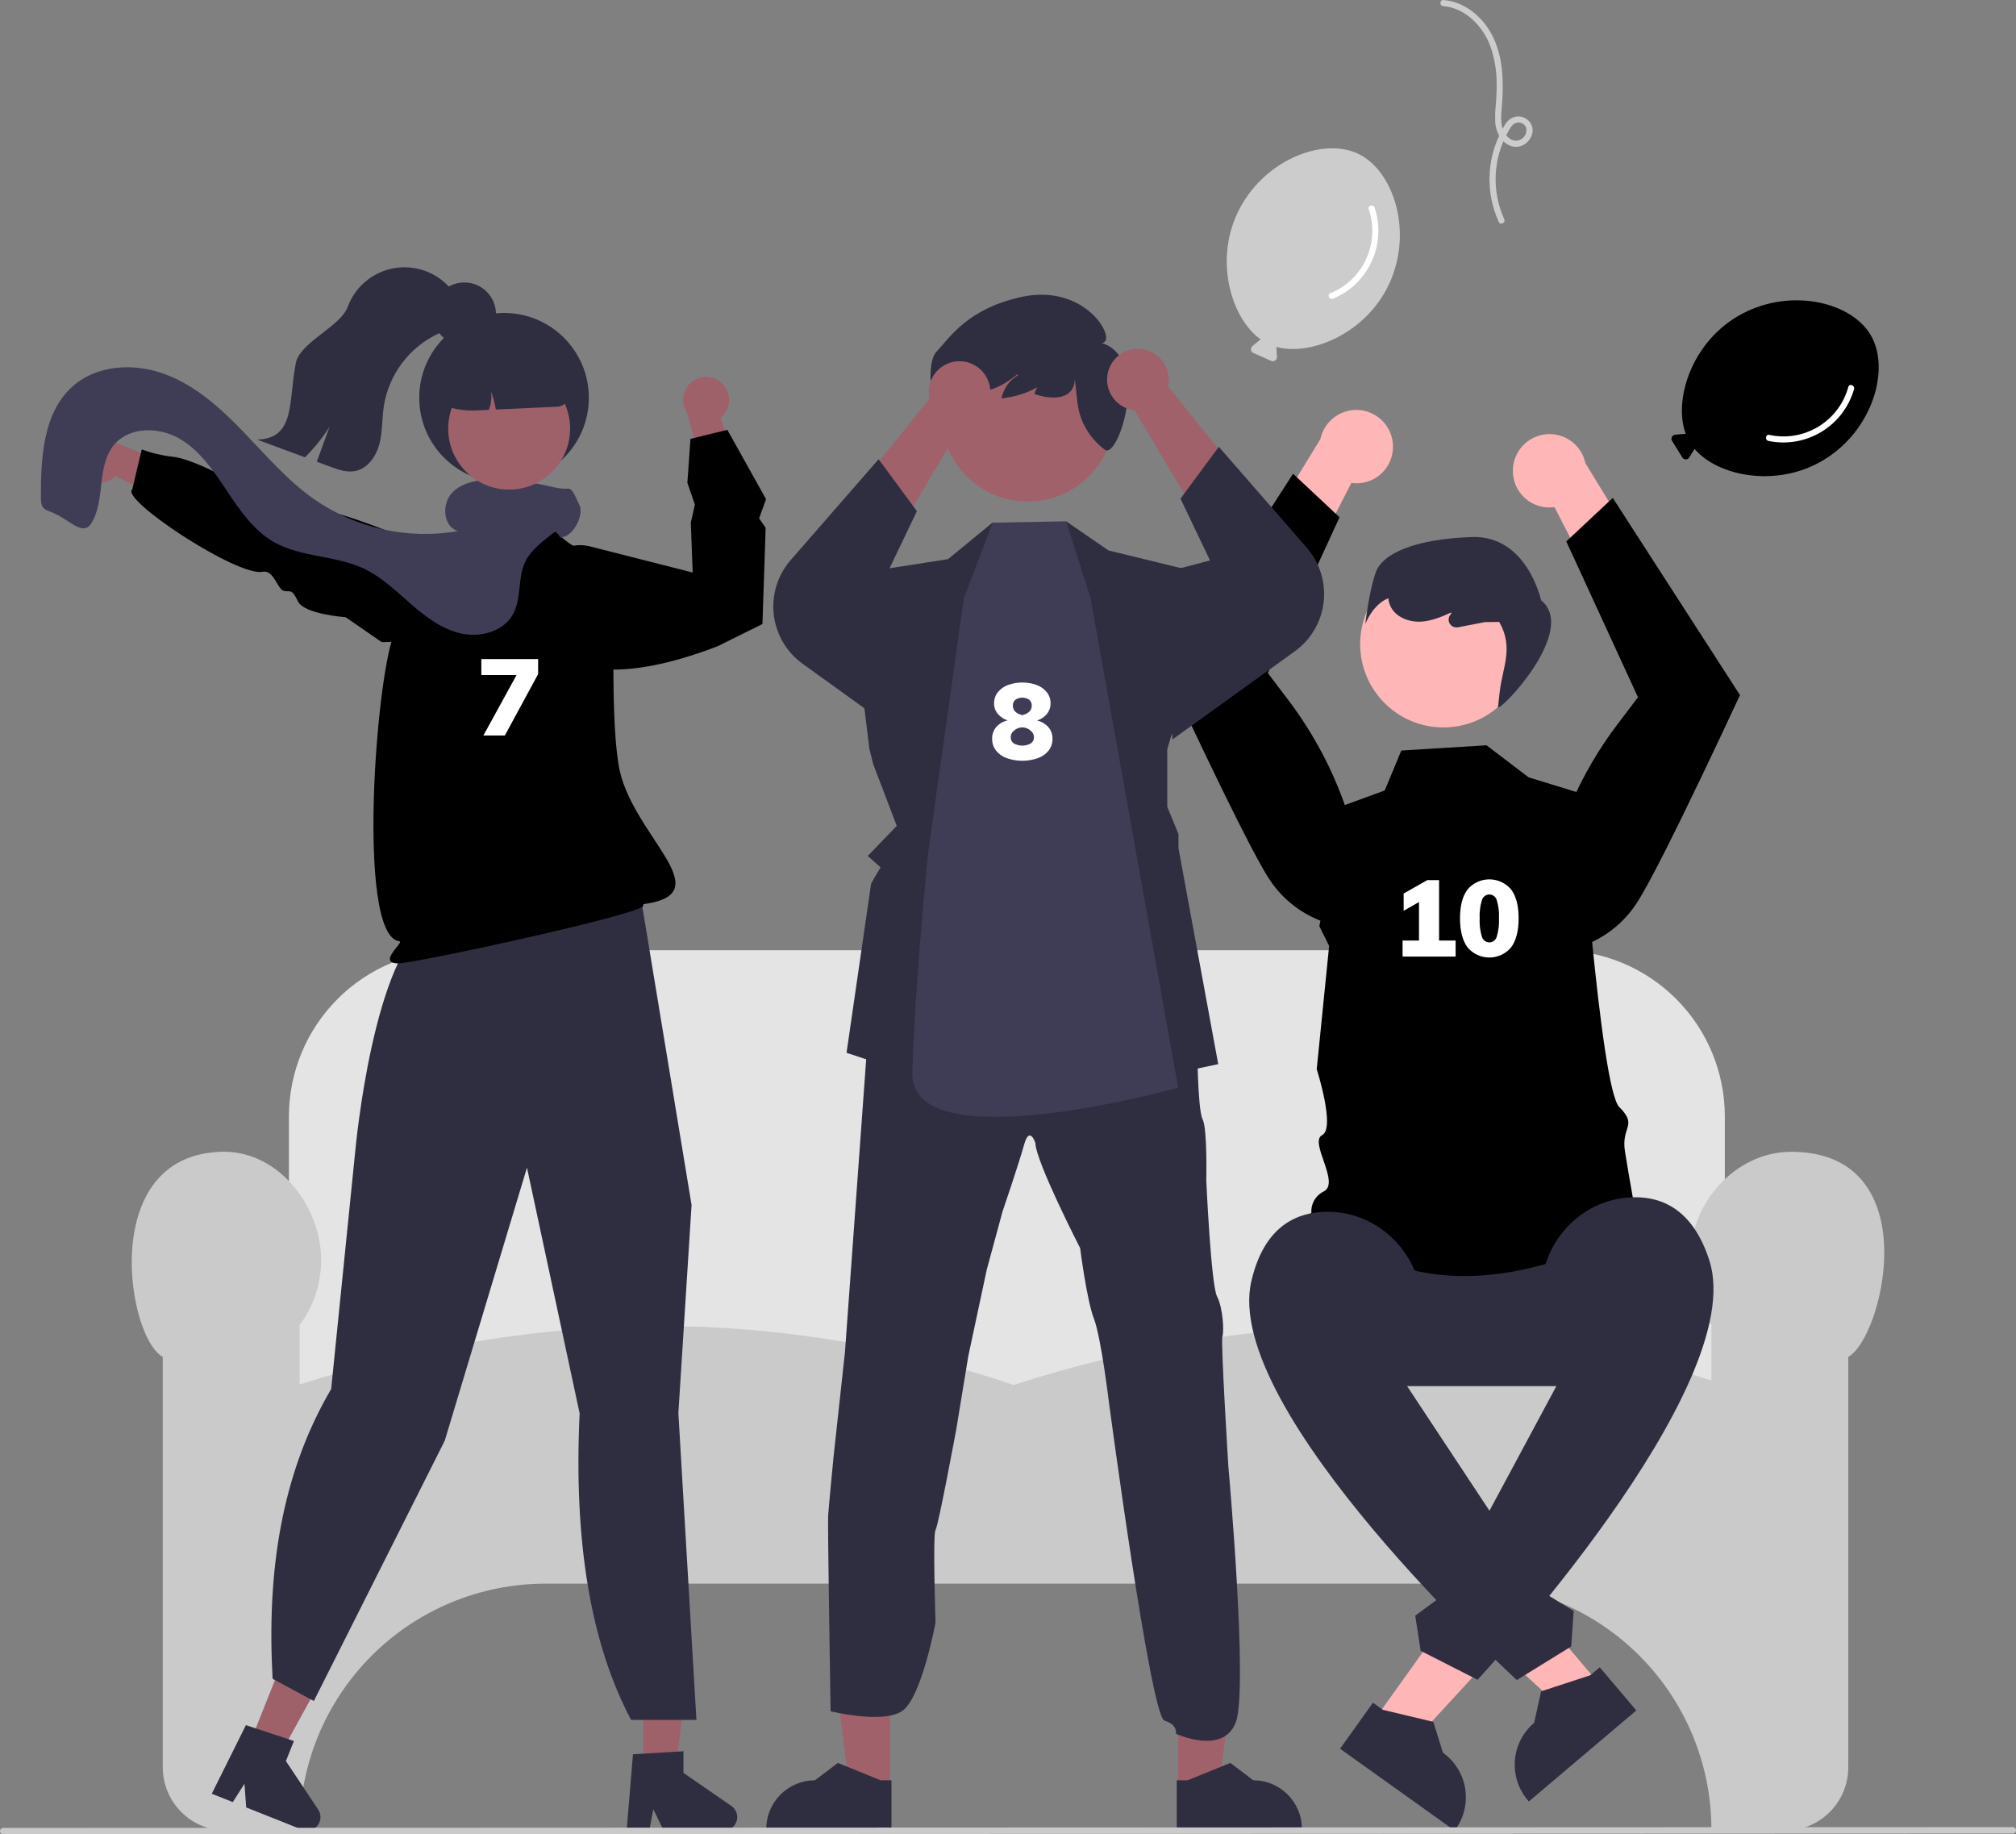 <svg width="543" height="494" viewBox="0 0 543 494" fill="none" xmlns="http://www.w3.org/2000/svg">
<rect x="0" y="0" width="543" height="494" fill="#808080" stroke="none"/>
<g clip-path="url(#clip0_31_75)">
<path d="M469.995 418.575H71.672V350.958H77.817V300.629C77.83 288.771 82.547 277.403 90.933 269.018C99.318 260.634 110.687 255.917 122.546 255.904H419.844C431.703 255.917 443.072 260.634 451.458 269.018C459.843 277.403 464.56 288.771 464.573 300.629V350.958H469.995V418.575Z" fill="#E4E4E4"/>
<path d="M480.788 492.996H460.959V492.635C460.939 475.099 453.964 458.288 441.563 445.889C429.163 433.489 412.35 426.514 394.813 426.495H146.855C129.318 426.514 112.505 433.489 100.104 445.889C87.704 458.288 80.728 475.099 80.709 492.635V492.996H60.88C56.362 492.991 52.031 491.194 48.837 488C45.642 484.806 43.845 480.475 43.84 475.958V365.427C38.082 362.175 33.399 344.508 36.441 330.399C38.35 321.545 43.861 310.852 59.275 310.19C74.279 309.545 85.416 323.63 86.411 337.189C86.95 344.323 84.854 351.408 80.521 357.102H80.709V372.87C113.246 362.444 145.829 357.139 177.56 357.102C210.03 357.133 242.275 362.499 273.005 372.985C336.899 352.321 400.131 351.919 460.959 371.794V357.102H461.147C456.813 351.408 454.717 344.323 455.257 337.189C456.348 322.317 468.514 310.205 482.377 310.19H482.423C498.771 310.19 504.553 320.03 506.525 328.29C510.015 342.907 503.607 362.147 497.827 365.427V475.958C497.822 480.475 496.025 484.806 492.831 488C489.637 491.194 485.305 492.991 480.788 492.996Z" fill="#CACACA"/>
<path d="M370.006 463.419L379.577 470.256L410.504 436.595L396.378 426.506L370.006 463.419Z" fill="#FFB6B6"/>
<path d="M369.797 458.551L372.491 460.475L386.064 463.711L388.646 472.014L388.647 472.015C391.833 474.291 393.983 477.739 394.627 481.6C395.27 485.462 394.353 489.42 392.078 492.606L391.799 492.996L360.937 470.952L369.797 458.551Z" fill="#2F2E41"/>
<path d="M434.865 373.3H364.586C358.033 373.297 351.749 370.691 347.116 366.056C342.483 361.421 339.881 355.137 339.881 348.584C339.881 342.031 342.483 335.746 347.116 331.112C351.749 326.477 358.033 323.871 364.586 323.868H434.865C441.42 323.868 447.708 326.472 452.343 331.107C456.979 335.742 459.583 342.029 459.583 348.584C459.583 355.139 456.979 361.426 452.343 366.061C447.708 370.696 441.42 373.3 434.865 373.3Z" fill="#2F2E41"/>
<path d="M400.384 200.711L411.72 209.342L425.391 213.543C425.391 213.543 431.043 293.034 436.135 298.126C441.228 303.218 436.635 303.355 437.658 309.97C438.682 316.585 441.169 330.145 441.169 330.145C406.794 348.339 377.16 348.827 353.356 327.537C353.051 326.22 353.206 324.838 353.794 323.621C354.383 322.404 355.369 321.425 356.591 320.845C361.021 318.494 352.507 307.524 356.127 305.689C359.748 303.855 354.655 287.942 354.655 287.942L357.996 254.742L355.357 249.435L361.798 216.961L372.974 212.88L377.438 202.125L400.384 200.711Z" fill="black"/>
<path d="M407.486 126.495C407.435 127.93 407.699 129.36 408.261 130.682C408.822 132.004 409.667 133.187 410.735 134.148C411.803 135.108 413.069 135.823 414.443 136.242C415.817 136.66 417.267 136.773 418.689 136.57L434.665 167.62L443.565 151.807L427.03 124.746C426.532 122.38 425.183 120.278 423.239 118.839C421.295 117.401 418.89 116.725 416.481 116.941C414.072 117.156 411.826 118.248 410.168 120.009C408.51 121.77 407.556 124.077 407.486 126.495H407.486Z" fill="#FFB6B6"/>
<path d="M434.39 134.09L468.656 187.193L468.543 187.438C468.414 187.718 460.654 204.474 453.136 219.823C451.978 222.186 450.826 224.516 449.708 226.748C449.226 227.711 448.75 228.654 448.282 229.577C445.125 235.802 442.366 240.947 440.719 243.391C437.076 248.916 431.653 253.03 425.349 255.049L425.191 255.09L425.039 255.027C421.956 253.726 419.408 251.413 417.816 248.47C416.223 245.527 415.682 242.129 416.28 238.836C419.252 222.956 425.875 207.984 435.625 195.102L441.18 187.78L421.876 145.814L434.39 134.09Z" fill="black"/>
<path d="M375.189 119.989C375.24 121.425 374.975 122.854 374.414 124.176C373.853 125.499 373.008 126.682 371.94 127.642C370.872 128.603 369.606 129.318 368.232 129.736C366.857 130.155 365.408 130.267 363.986 130.065L348.01 161.114L339.109 145.302L355.645 118.241C356.143 115.874 357.492 113.772 359.436 112.334C361.38 110.895 363.784 110.22 366.194 110.435C368.603 110.651 370.849 111.742 372.507 113.503C374.165 115.264 375.119 117.572 375.189 119.989H375.189Z" fill="#FFB6B6"/>
<path d="M348.285 127.585L314.019 180.688L314.132 180.932C314.261 181.212 322.021 197.969 329.539 213.317C330.697 215.681 331.849 218.011 332.967 220.242C333.449 221.205 333.924 222.148 334.392 223.071C337.55 229.296 340.309 234.441 341.956 236.885C345.599 242.411 351.022 246.525 357.326 248.543L357.484 248.584L357.636 248.521C360.719 247.22 363.267 244.907 364.859 241.964C366.452 239.021 366.993 235.623 366.395 232.331C363.423 216.451 356.8 201.478 347.049 188.596L341.494 181.275L360.799 139.309L348.285 127.585Z" fill="black"/>
<path d="M388.78 195.907C401.163 195.907 411.202 185.869 411.202 173.487C411.202 161.104 401.163 151.066 388.78 151.066C376.396 151.066 366.357 161.104 366.357 173.487C366.357 185.869 376.396 195.907 388.78 195.907Z" fill="#FFB6B6"/>
<path d="M370.516 154.225C372.36 148.861 381.54 145.141 396.421 144.623C411.302 144.106 415.076 161.641 415.076 161.641C425.011 169.699 404.468 191.273 403.475 190.496L403.921 186.443C404.661 179.729 407.805 174.491 403.807 167.494L399.967 167.538L392.685 168.938C392.231 169.025 391.761 168.961 391.347 168.755C390.934 168.549 390.599 168.212 390.396 167.797C390.192 167.382 390.131 166.912 390.221 166.458C390.311 166.005 390.548 165.594 390.895 165.288L390.962 165.23L390.796 164.974C388.231 166.15 385.587 167.242 382.782 167.407C379.627 167.592 376.177 166.336 374.666 163.561C374.262 162.798 374.016 161.961 373.941 161.102C369.686 162.801 367.74 168.047 367.74 168.047C367.74 168.047 368.672 159.589 370.516 154.225Z" fill="#2F2E41"/>
<path d="M431.075 453.882L422.097 461.482L388.508 430.478L401.756 419.261L431.075 453.882Z" fill="#FFB6B6"/>
<path d="M440.732 460.643L411.788 485.15L411.478 484.784C408.948 481.796 407.708 477.926 408.032 474.025C408.356 470.124 410.216 466.511 413.203 463.981L413.204 463.98L415.094 455.493L428.356 451.152L430.882 449.012L440.732 460.643Z" fill="#2F2E41"/>
<path d="M375.598 368.152L383.017 352.064C382.934 337.388 370.649 325.47 356.001 326.39C347.844 326.902 340.205 331.464 337.049 345.023C328.934 379.89 408.561 452.447 408.561 452.447L423.192 443.406L423.866 433.854L415.672 428.804L415.665 420.658L407.852 416.953L375.598 368.152Z" fill="#2F2E41"/>
<path d="M424.342 363.721L415.172 350.238C414.048 335.605 425.312 322.717 439.985 322.429C448.157 322.269 456.145 326.188 460.405 339.442C471.36 373.523 397.969 452.381 397.969 452.381L382.644 444.574L381.187 435.11L388.938 429.403L388.275 421.284L395.757 416.949L424.342 363.721Z" fill="#2F2E41"/>
<path d="M392.062 253.301V257.609H377.778V253.301H382.202V242.921L378.067 245.292V240.637L384.428 237.022H387.609V253.301L392.062 253.301Z" fill="white"/>
<path d="M395.286 255.151C393.927 253.34 393.248 250.718 393.248 247.287C393.248 243.914 393.927 241.326 395.286 239.523C396.008 238.676 396.906 237.995 397.917 237.529C398.928 237.062 400.028 236.82 401.142 236.82C402.255 236.82 403.356 237.062 404.367 237.529C405.378 237.995 406.275 238.676 406.997 239.523C408.356 241.326 409.036 243.914 409.036 247.287C409.036 250.718 408.356 253.339 406.997 255.151C406.278 256.003 405.381 256.687 404.37 257.157C403.358 257.626 402.257 257.869 401.142 257.869C400.027 257.869 398.925 257.626 397.914 257.157C396.903 256.687 396.006 256.003 395.286 255.151ZM403.137 252.274C403.625 250.659 403.831 248.972 403.744 247.287C403.829 245.635 403.623 243.981 403.137 242.4C403.013 241.967 402.751 241.586 402.391 241.315C402.031 241.043 401.593 240.897 401.142 240.897C400.691 240.897 400.253 241.043 399.893 241.315C399.533 241.586 399.271 241.967 399.147 242.4C398.66 243.981 398.455 245.635 398.539 247.287C398.453 248.972 398.658 250.659 399.147 252.274C399.267 252.711 399.528 253.096 399.888 253.37C400.249 253.644 400.689 253.793 401.142 253.793C401.595 253.793 402.035 253.644 402.395 253.37C402.756 253.096 403.016 252.711 403.137 252.274Z" fill="white"/>
<path d="M239.725 481.555L228.757 481.554L223.539 439.249L239.728 439.25L239.725 481.555Z" fill="#A0616A"/>
<path d="M240.112 492.996L206.382 492.995V492.568C206.382 489.087 207.765 485.748 210.227 483.286C212.689 480.824 216.028 479.441 219.51 479.441H219.511L225.672 474.767L237.168 479.442L240.112 479.442L240.112 492.996Z" fill="#2F2E41"/>
<path d="M317.337 481.555L328.305 481.554L333.523 439.249L317.334 439.25L317.337 481.555Z" fill="#A0616A"/>
<path d="M316.95 492.996L350.681 492.995V492.568C350.68 489.087 349.297 485.748 346.835 483.286C344.373 480.824 341.034 479.441 337.552 479.441H337.551L331.39 474.767L319.894 479.442L316.95 479.442L316.95 492.996Z" fill="#2F2E41"/>
<path d="M223.056 408.162C223.218 405.748 224.506 392.398 224.506 392.398L227.591 364.087L233.029 289.04L233.384 284.127L261.867 278.659L281.335 269.328L304.473 276.724L322.49 283.479C322.49 283.479 322.521 286.371 322.66 289.865C322.845 294.438 323.169 300.045 323.94 301.503C325.228 304.079 324.905 317.907 324.905 317.907C324.905 317.907 326.185 346.04 327.797 349.125C329.409 352.21 329.733 358.634 329.247 359.922C328.761 361.21 330.859 394.997 330.859 394.997C330.859 394.997 336.243 454.788 332.865 463.803C329.487 472.819 316.721 466.913 316.721 466.913C316.721 466.913 317.338 464.507 313.636 463.373C309.934 462.24 298.658 377.46 298.658 377.46C298.658 377.46 296.56 360.077 294.632 355.095C292.703 350.113 290.929 336.115 290.929 336.115C290.929 336.115 279.021 312.948 278.866 307.796C278.866 307.796 277.308 302.976 275.835 308.282C274.362 313.588 270.02 326.297 270.02 326.297L265.785 341.907L260.803 365.228L257.579 384.863C257.579 384.863 252.751 410.923 251.979 412.049C251.208 413.175 251.979 436.982 251.979 436.982C251.979 436.982 248.246 457.258 242.971 460.797C237.695 464.337 223.718 460.854 223.718 460.854C223.718 460.854 222.894 410.576 223.056 408.162Z" fill="#2F2E41"/>
<path d="M235.208 205.841L241.54 222.42L233.727 230.505L237.167 233.582L234.63 237.934L228.011 283.535L264.293 295.495L276.51 282.181L286.143 295.495L328.125 286.579L317.419 228.427V224.626L314.396 217.285V201.745L328.279 155.486L298.554 148.232L287.162 140.395L283.475 151.417L267.779 148.99L267.37 140.71L255.361 150.572L239.35 153.079L227.241 155.486L225.698 158.838L228.783 158.167L234.182 201.778L235.208 205.841Z" fill="#2F2E41"/>
<path d="M259.622 161.078L267.371 140.758L287.162 140.395L293.729 161.078L317.334 292.931C317.334 292.931 245.018 313.068 245.751 288.862C246.523 263.412 250.002 229.606 250.002 229.606L259.622 161.078Z" fill="#3F3D56"/>
<path d="M276.824 135.074C289.7 135.074 300.138 124.637 300.138 111.762C300.138 98.887 289.7 88.45 276.824 88.45C263.948 88.45 253.51 98.887 253.51 111.762C253.51 124.637 263.948 135.074 276.824 135.074Z" fill="#A0616A"/>
<path d="M252.135 94.85C255.93 90.719 260.678 83.158 275.058 79.983C292.827 76.059 301.223 92.109 296.742 92.372C309.845 96.34 301.428 123.452 297.671 121.179C297.639 121.156 297.608 121.132 297.578 121.106C295.558 119.619 293.863 117.735 292.595 115.57C291.327 113.405 290.515 111.004 290.206 108.515L289.493 102.099C289.392 107.319 284.055 108.009 278.604 106.087C278.926 104.942 279.542 103.902 280.389 103.067C281.236 102.233 282.286 101.634 283.436 101.33C280.101 104.405 275.761 106.606 269.698 107.307C270.442 104.426 271.924 102.306 274.246 101.049L274.03 100.838C271.809 102.529 269.494 104.153 266.823 104.919C263.818 105.78 260.217 105.314 258.158 102.962C257.604 102.313 257.185 101.559 256.927 100.746C257.372 104.88 254.599 109.599 252.444 108.789C250.652 108.441 249.608 97.6 252.135 94.85Z" fill="#2F2E41"/>
<path d="M305.57 110.476L326.773 146.145L342.445 138.744C342.445 138.744 315.44 105.019 314.58 104.049C314.948 102.41 314.81 100.697 314.184 99.138C313.558 97.579 312.474 96.247 311.074 95.317C309.674 94.388 308.025 93.906 306.345 93.934C304.665 93.962 303.033 94.5 301.665 95.475C300.297 96.451 299.258 97.819 298.684 99.398C298.111 100.978 298.031 102.694 298.454 104.32C298.877 105.946 299.784 107.405 301.054 108.504C302.325 109.603 303.9 110.291 305.57 110.476Z" fill="#A0616A"/>
<path d="M315.835 199.115L348.742 175.412C350.889 173.865 352.689 171.888 354.028 169.606C355.367 167.324 356.216 164.788 356.519 162.16C356.822 159.532 356.573 156.869 355.788 154.342C355.003 151.816 353.7 149.481 351.961 147.486L328.279 120.322L317.962 134.301L325.914 150.927L310.517 154.986L315.835 199.115Z" fill="#2F2E41"/>
<path d="M259.356 113.829L238.152 149.498L222.481 142.097C222.481 142.097 249.485 108.372 250.345 107.402C249.977 105.762 250.115 104.05 250.741 102.491C251.367 100.932 252.452 99.599 253.852 98.67C255.251 97.741 256.9 97.258 258.58 97.287C260.26 97.315 261.892 97.852 263.26 98.828C264.628 99.804 265.667 101.172 266.241 102.751C266.814 104.33 266.895 106.046 266.472 107.672C266.048 109.298 265.141 110.757 263.871 111.857C262.6 112.956 261.026 113.644 259.356 113.829Z" fill="#A0616A"/>
<path d="M249.09 202.468L216.183 178.764C214.036 177.218 212.236 175.24 210.897 172.959C209.558 170.677 208.71 168.141 208.407 165.512C208.104 162.884 208.352 160.222 209.137 157.695C209.922 155.168 211.225 152.833 212.964 150.839L236.646 123.675L246.963 137.654L239.011 154.279L254.409 158.339L249.09 202.468Z" fill="#2F2E41"/>
<path d="M282.383 195.832C283.126 196.71 283.518 197.833 283.482 198.983C283.507 200.122 283.139 201.235 282.44 202.135C281.686 203.065 280.691 203.77 279.563 204.173C276.838 205.118 273.874 205.118 271.149 204.173C270.021 203.77 269.026 203.065 268.272 202.135C267.573 201.235 267.205 200.122 267.23 198.983C267.192 197.82 267.583 196.683 268.329 195.789C269.145 194.882 270.229 194.259 271.423 194.01C270.376 193.685 269.443 193.068 268.734 192.232C268.081 191.439 267.732 190.44 267.751 189.413C267.731 188.335 268.083 187.283 268.748 186.435C269.462 185.551 270.402 184.877 271.467 184.483C273.98 183.577 276.732 183.577 279.245 184.483C280.31 184.877 281.25 185.551 281.963 186.435C282.629 187.283 282.981 188.335 282.961 189.413C282.979 190.46 282.626 191.479 281.963 192.29C281.276 193.124 280.354 193.733 279.318 194.039C280.499 194.309 281.568 194.935 282.383 195.832ZM277.612 200.227C277.89 200.048 278.117 199.798 278.27 199.504C278.422 199.21 278.494 198.881 278.479 198.55C278.487 198.215 278.415 197.883 278.269 197.581C278.123 197.28 277.908 197.017 277.641 196.815C277.028 196.221 276.209 195.89 275.356 195.89C274.503 195.89 273.684 196.221 273.072 196.815C272.804 197.017 272.589 197.279 272.443 197.581C272.297 197.883 272.225 198.215 272.233 198.55C272.218 198.881 272.29 199.21 272.443 199.504C272.595 199.798 272.822 200.048 273.1 200.227C273.792 200.606 274.567 200.805 275.356 200.805C276.145 200.805 276.92 200.606 277.612 200.227ZM273.52 188.415C273.278 188.61 273.088 188.86 272.964 189.145C272.841 189.429 272.788 189.74 272.811 190.049C272.811 191.321 273.66 192.169 275.356 192.593C277.052 192.17 277.9 191.322 277.901 190.049C277.924 189.74 277.871 189.429 277.748 189.145C277.624 188.86 277.434 188.61 277.192 188.415C276.644 188.066 276.007 187.88 275.356 187.88C274.705 187.88 274.068 188.066 273.52 188.415H273.52Z" fill="white"/>
<path d="M21.745 127.256C22.251 128.003 22.914 128.631 23.689 129.094C24.463 129.558 25.33 129.846 26.227 129.938C27.125 130.03 28.032 129.925 28.884 129.628C29.737 129.332 30.514 128.853 31.161 128.224L50.762 138.071L49.427 126.751L31.018 119.136C29.889 118.119 28.427 117.552 26.907 117.541C25.388 117.53 23.918 118.077 22.775 119.078C21.632 120.079 20.896 121.464 20.706 122.971C20.517 124.479 20.886 126.003 21.745 127.256Z" fill="#9E616A"/>
<path d="M102.834 172.944L93.075 166.214C93.075 166.214 81.899 165.456 80.218 161.904C78.537 158.351 78.254 159.546 76.462 159.121C74.67 158.696 73.745 153.348 70.742 153.979C63.984 155.399 32.202 134.4 35.632 131.776L38.182 121.026C40.876 122.031 43.685 122.697 46.544 123.008C50.866 123.403 61.051 128.341 62.559 129.96C64.068 131.58 66.74 130.952 70.324 131.802C73.908 132.652 75.162 138.416 81.106 136.882C89.469 134.724 132.796 155.272 137.483 157.19C142.628 159.295 146.221 165.57 146.221 165.57L144.804 171.543L102.834 172.944Z" fill="black"/>
<path d="M173.268 478.26H181.773L185.821 445.455H173.267L173.268 478.26Z" fill="#9E616A"/>
<path d="M170.491 472.435L184.08 471.624V477.445L197 486.367C197.638 486.808 198.119 487.441 198.372 488.174C198.625 488.907 198.636 489.702 198.406 490.442C198.175 491.182 197.714 491.829 197.089 492.289C196.464 492.748 195.709 492.996 194.934 492.996H178.755L175.967 487.238L174.878 492.996H168.778L170.491 472.435Z" fill="#2F2E41"/>
<path d="M66.66 471.034L74.563 474.18L90.458 445.198L78.794 440.556L66.66 471.034Z" fill="#9E616A"/>
<path d="M66.236 464.596L79.161 468.868L77.008 474.277L85.712 487.344C86.141 487.989 86.354 488.755 86.318 489.529C86.281 490.304 85.999 491.047 85.51 491.649C85.022 492.252 84.354 492.682 83.604 492.878C82.853 493.074 82.06 493.025 81.34 492.738L66.308 486.755L65.847 480.374L62.706 485.321L57.038 483.066L66.236 464.596Z" fill="#2F2E41"/>
<path d="M156.122 380.643L141.938 314.458L119.79 387.996L84.719 457.728L84.533 458.098L73.424 452.117C71.856 423.803 75.58 397.27 89.199 374.069L95.648 310.388C95.846 308.212 100.656 257.128 115.889 248.069L120.35 237.898L164.718 226.941L164.88 227.123C169.146 231.918 171.965 237.825 173.008 244.157L186.265 324.466L186.273 324.511L182.718 380.536L187.581 463.19H169.986C159.102 442.711 154.48 415.196 156.122 380.643Z" fill="#2F2E41"/>
<path d="M194.317 103.066C194.993 103.663 195.53 104.402 195.89 105.229C196.25 106.057 196.424 106.953 196.4 107.855C196.376 108.757 196.155 109.643 195.751 110.45C195.348 111.257 194.773 111.966 194.066 112.527L201.311 133.23L190.256 130.45L185.071 111.216C184.207 109.966 183.833 108.443 184.018 106.935C184.202 105.427 184.934 104.04 186.073 103.035C187.213 102.03 188.682 101.479 190.201 101.484C191.72 101.49 193.185 102.053 194.317 103.066H194.317Z" fill="#9E616A"/>
<path d="M107.272 259.445C106.077 259.445 105.398 259.211 105.135 258.709C104.75 257.971 105.419 257.008 106.194 255.892C106.734 255.115 108.313 253.569 107.536 253.474C95.766 252.036 101.416 179.477 106.517 169.886C107.553 167.937 106.457 164.947 107.624 161.64C110.812 152.608 115.164 149.832 123.833 144.303C124.537 143.854 125.269 143.385 126.031 142.897C127.017 142.263 126.962 140.164 126.904 137.94C126.839 135.469 126.773 132.913 127.983 131.316L128.062 131.212L128.189 131.183C131.117 130.506 140.967 129.249 146.8 131.192L146.88 131.219L146.94 131.279C148.326 132.664 148.452 135.348 148.574 137.943C148.674 140.074 148.769 142.085 149.553 142.959C155.546 149.639 162.343 149.509 162.412 149.507L162.748 149.497L162.782 149.832C166.984 157.829 163.694 187.527 166.614 205.975C169.582 224.717 194.921 240.671 173.224 243.503C173.27 243.575 173.296 243.659 173.299 243.745C173.302 243.831 173.281 243.915 173.238 243.99C171.927 246.44 111.775 259.445 107.272 259.445Z" fill="black"/>
<path d="M205.36 168.055L193.317 174.028C170.111 182.942 157.982 180.771 151.889 177.382C145.387 173.766 144.26 168.223 144.216 167.989L144.212 167.876L145.697 156.11C145.886 154.615 146.39 153.178 147.177 151.893C147.963 150.608 149.014 149.505 150.259 148.657C151.504 147.809 152.915 147.235 154.399 146.973C155.883 146.712 157.405 146.769 158.865 147.14L186.572 154.191L186.067 140.742L187.163 135.9L185.142 130.014L185.97 118.193L195.908 115.76L206.333 134.431L204.46 139.584L206.225 142.15L206.222 142.269L205.36 168.055Z" fill="black"/>
<path d="M144.943 177.49V181.538L135.979 198.076H130.196L139.131 181.798H129.646V177.49L144.943 177.49Z" fill="white"/>
<path d="M542.139 493.778L0.861 494C0.633 493.999 0.415 493.908 0.254 493.747C0.093 493.586 0.003 493.367 0.003 493.139C0.003 492.912 0.093 492.693 0.254 492.532C0.415 492.37 0.633 492.279 0.861 492.279L542.139 492.057C542.367 492.057 542.585 492.148 542.746 492.309C542.907 492.471 542.998 492.689 542.998 492.917C542.998 493.145 542.907 493.364 542.746 493.525C542.585 493.686 542.367 493.777 542.139 493.778Z" fill="#CACACA"/>
<path d="M374.093 76.603C380.752 62.447 375.364 45.899 365.742 41.374C356.12 36.849 339.936 43.252 333.277 57.408C327.114 70.511 331.705 85.859 339.608 91.45C339.475 91.489 339.35 91.553 339.242 91.639L337.343 93.203C337.198 93.322 337.086 93.477 337.018 93.651C336.95 93.826 336.927 94.015 336.952 94.201C336.978 94.386 337.05 94.563 337.163 94.713C337.275 94.863 337.424 94.981 337.596 95.057L342.385 97.186C342.556 97.262 342.744 97.293 342.931 97.276C343.118 97.259 343.297 97.195 343.452 97.089C343.607 96.983 343.732 96.84 343.816 96.672C343.9 96.504 343.939 96.318 343.931 96.13L343.819 93.673C343.813 93.588 343.797 93.503 343.772 93.421C353.128 95.992 367.917 89.735 374.093 76.603Z" fill="#CCCCCC"/>
<path d="M368.639 56.301C370.151 60.686 369.921 65.483 367.997 69.704C366.073 73.924 362.602 77.245 358.301 78.981C357.321 79.388 358.103 80.842 359.076 80.437C363.686 78.516 367.4 74.925 369.472 70.381C371.544 65.838 371.822 60.679 370.25 55.94C369.918 54.94 368.304 55.294 368.639 56.301Z" fill="white"/>
<path d="M490.92 124.037C504.394 116.086 509.257 99.375 503.853 90.219C498.448 81.064 481.467 77.245 467.994 85.197C455.522 92.557 450.676 107.826 454.059 116.895C453.928 116.853 453.789 116.836 453.651 116.846L451.201 117.069C451.014 117.086 450.835 117.151 450.68 117.257C450.525 117.363 450.4 117.506 450.316 117.674C450.233 117.842 450.193 118.028 450.202 118.215C450.21 118.403 450.267 118.585 450.366 118.744L453.126 123.199C453.224 123.358 453.362 123.49 453.526 123.581C453.69 123.672 453.875 123.72 454.062 123.72C454.25 123.719 454.434 123.671 454.598 123.58C454.761 123.488 454.899 123.357 454.997 123.197L456.288 121.103C456.332 121.029 456.366 120.95 456.391 120.868C462.677 128.26 478.422 131.413 490.92 124.037Z" fill="black"/>
<path d="M497.843 104.187C496.624 108.662 493.732 112.498 489.766 114.903C485.8 117.308 481.062 118.099 476.529 117.112C475.49 116.897 475.318 118.539 476.351 118.752C481.242 119.76 486.333 118.882 490.604 116.293C494.875 113.705 498.009 109.598 499.378 104.796C499.666 103.782 498.134 103.166 497.843 104.187Z" fill="white"/>
<path d="M405.159 59.017C403.462 55.282 402.674 51.198 402.86 47.1C403.046 43.002 404.2 39.006 406.229 35.441C406.807 34.436 407.383 33.22 408.651 33.027C409.13 32.94 409.625 33.018 410.054 33.248C410.483 33.478 410.821 33.847 411.013 34.294C411.183 34.89 411.152 35.524 410.925 36.1C410.698 36.676 410.288 37.161 409.758 37.48C409.228 37.8 408.608 37.937 407.993 37.869C407.378 37.801 406.802 37.533 406.354 37.106C403.95 35.169 404.255 31.76 404.487 29.017C405.013 22.765 405.005 16.201 402.345 10.382C399.884 4.998 394.86 0.495 388.792 0.003C387.73 -0.083 387.67 1.567 388.726 1.652C394.744 2.14 399.453 7.098 401.454 12.524C402.583 15.79 403.146 19.226 403.116 22.682C403.135 24.456 403.053 26.23 402.916 27.999C402.708 29.723 402.654 31.462 402.754 33.195C403.037 36.024 404.749 39.057 407.808 39.509C410.662 39.931 413.449 36.946 412.677 34.109C412.491 33.496 412.155 32.938 411.701 32.487C411.246 32.035 410.686 31.703 410.072 31.521C409.457 31.339 408.807 31.312 408.18 31.443C407.552 31.574 406.967 31.858 406.477 32.271C405.405 33.166 404.708 34.702 404.097 35.93C402.251 39.625 401.257 43.687 401.188 47.817C401.12 51.946 401.979 56.039 403.702 59.792C404.155 60.754 405.61 59.976 405.159 59.017L405.159 59.017Z" fill="#CCCCCC"/>
<path d="M156.03 135.938C155.409 134.803 154.339 131.558 153.139 131.601C151.911 131.655 150.682 131.55 149.481 131.29C149.351 131.268 149.221 131.24 149.098 131.211C144.028 129.946 138.83 129.267 133.606 129.187C129.391 129.129 124.765 129.635 121.822 132.649C118.88 135.663 119.314 141.88 123.369 143.029C109.816 145.376 95.884 142.288 84.592 134.434C77.414 129.389 71.66 122.63 65.573 116.313C59.486 109.988 52.777 103.909 44.572 100.815C36.36 97.714 26.319 98.148 19.704 103.923C11.636 110.964 11.015 123.079 11.008 133.784C11 137.788 12.251 136.943 15.786 138.829C19.068 140.579 22.516 144.178 24.519 141.049C26.521 137.919 26.875 134.051 27.287 130.358C27.692 126.664 28.292 122.775 30.634 119.891C34.661 114.932 42.591 114.882 48.151 118.026C53.71 121.17 57.447 126.671 60.982 131.991C64.517 137.304 68.248 142.819 73.799 145.986C81.094 150.142 90.253 149.527 97.865 153.069C102.701 155.325 106.612 159.105 110.624 162.611C114.644 166.117 119.046 169.492 124.258 170.627C129.463 171.769 135.644 170.049 138.203 165.372C140.509 161.144 139.382 155.729 141.435 151.363C143.018 147.995 146.249 145.761 149.163 143.434C150.363 142.472 150.674 145.783 151.693 144.612C154.635 144.027 157.397 138.432 156.03 135.938Z" fill="#3F3D56"/>
<path d="M135.76 129.957C148.376 129.957 158.603 119.731 158.603 107.117C158.603 94.503 148.376 84.277 135.76 84.277C123.145 84.277 112.918 94.503 112.918 107.117C112.918 119.731 123.145 129.957 135.76 129.957Z" fill="#2F2E41"/>
<path d="M137.599 131.843C146.662 131.586 153.8 124.032 153.544 114.97C153.287 105.908 145.732 98.771 136.669 99.027C127.607 99.284 120.468 106.838 120.725 115.9C120.982 124.962 128.537 132.099 137.599 131.843Z" fill="#9E616A"/>
<path d="M137.293 90.402L130.638 90.591C126.445 90.713 122.471 92.494 119.589 95.542C116.707 98.591 115.152 102.658 115.266 106.852L115.271 106.999L115.392 107.075C119.009 109.468 123.278 110.683 127.613 110.552L127.987 110.542L131.664 110.375C132.283 108.783 132.489 107.06 132.265 105.366C132.821 106.972 133.254 108.617 133.562 110.287L150.06 109.536C151.02 109.489 151.923 109.068 152.578 108.364C153.232 107.66 153.585 106.728 153.561 105.767C153.438 101.574 151.655 97.601 148.605 94.72C145.555 91.84 141.487 90.287 137.293 90.402Z" fill="#2F2E41"/>
<path d="M124.032 86.283C122.53 88.135 120.119 88.907 117.952 89.91C114.128 91.718 110.804 94.431 108.266 97.814C105.729 101.198 104.055 105.149 103.389 109.325C102.879 112.726 103.057 116.226 102.193 119.552C101.334 122.878 99.068 126.181 95.7 126.849C93.421 127.305 91.101 126.486 88.922 125.674C87.724 125.232 86.525 124.787 85.327 124.341C86.475 121.205 87.621 118.07 88.765 114.935C86.868 117.917 84.642 120.676 82.128 123.161C77.834 121.569 73.537 119.978 69.235 118.387C79.7 118.13 77.626 108.024 79.679 97.767C80.807 92.131 91.656 88.029 93.653 82.64C94.732 79.718 96.626 77.165 99.11 75.285C101.595 73.405 104.566 72.276 107.672 72.032C110.778 71.788 113.889 72.438 116.637 73.907C119.384 75.375 121.654 77.6 123.177 80.318C125.349 81.113 125.506 84.455 124.032 86.283Z" fill="#2F2E41"/>
<path d="M125.079 93.076C129.776 93.076 133.585 89.268 133.585 84.571C133.585 79.874 129.776 76.066 125.079 76.066C120.381 76.066 116.573 79.874 116.573 84.571C116.573 89.268 120.381 93.076 125.079 93.076Z" fill="#2F2E41"/>
</g>
<defs>
<clipPath id="clip0_31_75">
<rect width="543" height="494" fill="white"/>
</clipPath>
</defs>
</svg>
